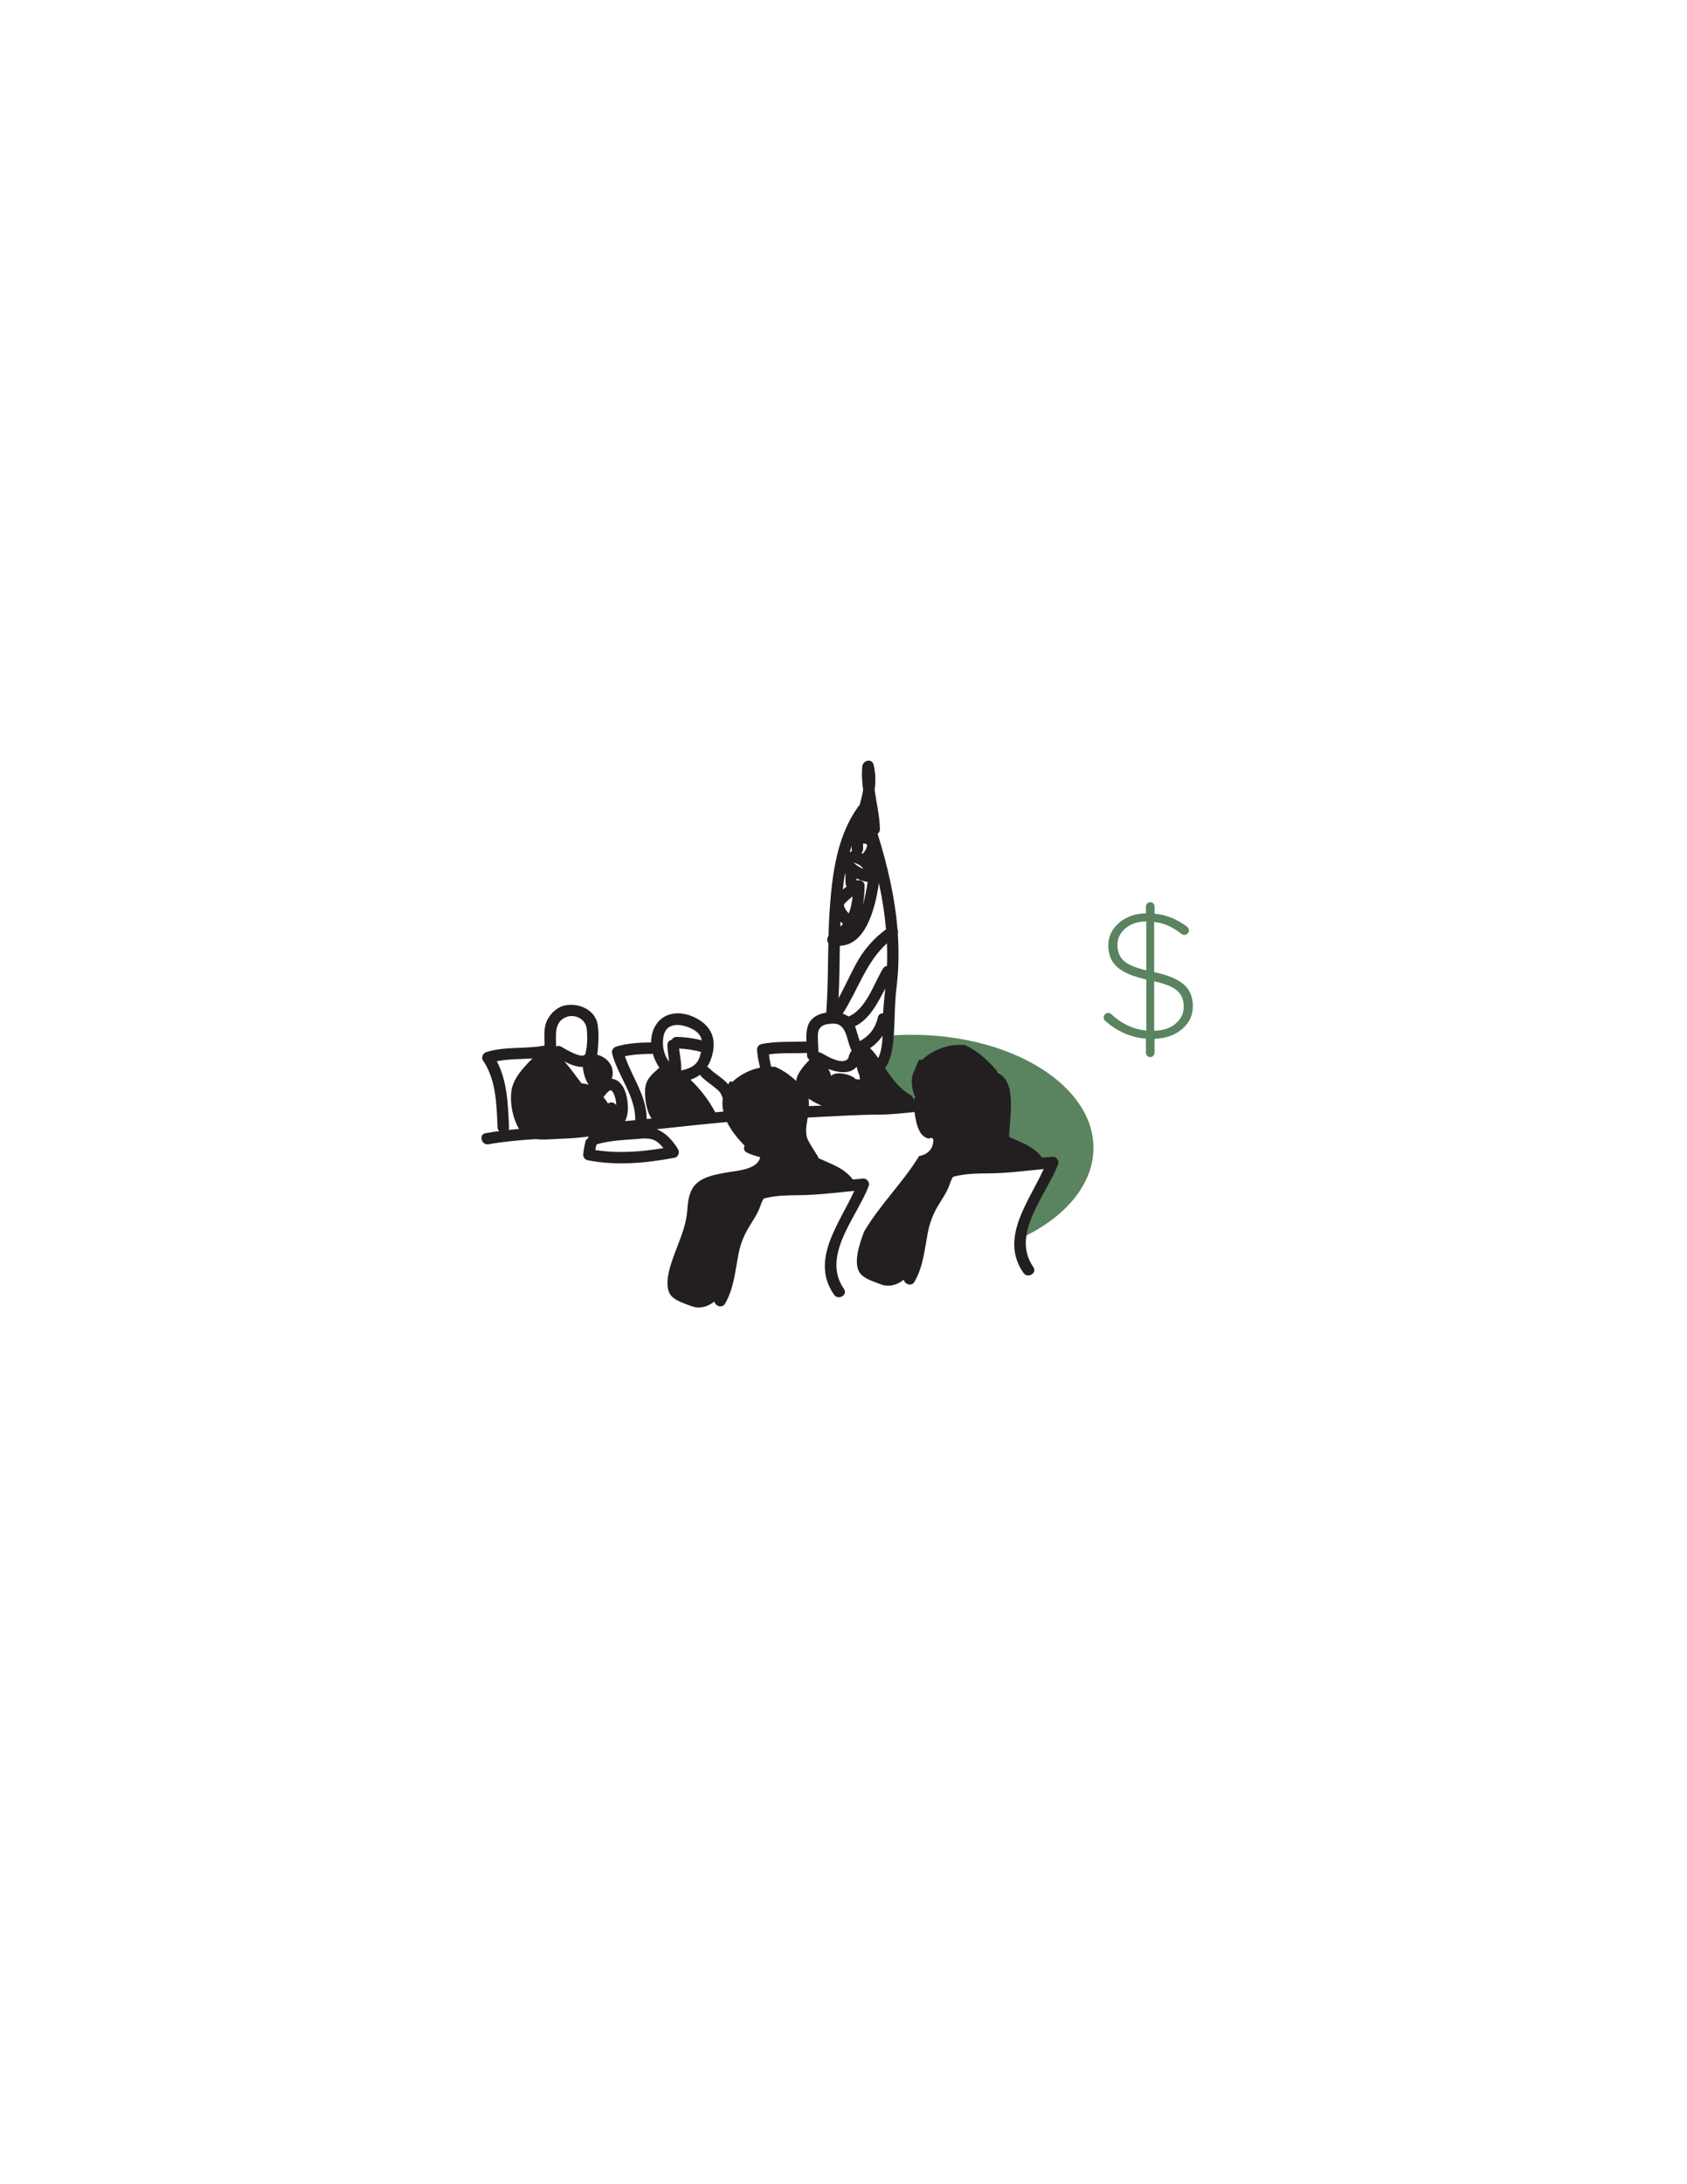 <?xml version="1.0" encoding="utf-8"?>
<!-- Generator: Adobe Illustrator 17.0.2, SVG Export Plug-In . SVG Version: 6.00 Build 0)  -->
<!DOCTYPE svg PUBLIC "-//W3C//DTD SVG 1.1//EN" "http://www.w3.org/Graphics/SVG/1.1/DTD/svg11.dtd">
<svg version="1.1" id="Layer_1" xmlns="http://www.w3.org/2000/svg" xmlns:xlink="http://www.w3.org/1999/xlink" x="0px" y="0px"
	 width="612px" height="792px" viewBox="0 0 612 792" enable-background="new 0 0 612 792" xml:space="preserve">
<path fill="#5A835F" d="M330.678,375.217c-3.191,0-6.326,0.149-9.396,0.421L321,381l-2.5,8.5l11.5,11l7.5,0.5l1-14.5L351,384
	l13.5,17.5l-2,11.5l10,5.5l8,3.5l-1.5,6.5l-8.189,20.257c15.722-7.494,25.868-19.279,25.868-32.541
	C396.678,393.573,367.129,375.217,330.678,375.217z"/>
<g>
	<path fill="#5A835F" d="M415.711,328.709c0-0.433,0.151-0.802,0.455-1.105c0.303-0.302,0.672-0.454,1.105-0.454
		c0.433,0,0.801,0.152,1.104,0.454c0.303,0.304,0.455,0.673,0.455,1.105v2.6c4.073,0.348,7.931,1.864,11.57,4.551
		c0.606,0.477,0.91,0.953,0.91,1.43c0,0.478-0.163,0.877-0.487,1.202c-0.325,0.325-0.716,0.487-1.171,0.487
		c-0.454,0-0.855-0.151-1.202-0.454c-3.033-2.427-6.283-3.836-9.75-4.226v18.2c4.94,1.04,8.515,2.524,10.725,4.452
		c2.211,1.929,3.315,4.55,3.315,7.865s-1.3,6.089-3.9,8.32c-2.6,2.232-5.937,3.412-10.01,3.542v5.07
		c0,0.433-0.152,0.801-0.455,1.104c-0.304,0.303-0.672,0.455-1.104,0.455c-0.434,0-0.803-0.152-1.105-0.455
		c-0.304-0.304-0.455-0.672-0.455-1.104v-5.135c-5.417-0.433-10.292-2.535-14.625-6.306c-0.477-0.39-0.715-0.822-0.715-1.3
		c0-0.477,0.163-0.877,0.487-1.202c0.325-0.325,0.716-0.487,1.17-0.487c0.455,0,0.834,0.152,1.138,0.455
		c3.727,3.467,7.951,5.438,12.675,5.914v-18.524c-4.854-1.083-8.363-2.578-10.529-4.485c-2.168-1.906-3.25-4.495-3.25-7.768
		c0-3.271,1.288-6.022,3.867-8.255c2.578-2.231,5.839-3.39,9.782-3.478V328.709z M408.269,336.639
		c-1.929,1.647-2.893,3.651-2.893,6.013c0,2.362,0.736,4.247,2.21,5.655c1.473,1.408,4.226,2.59,8.255,3.542v-17.745
		C412.722,334.147,410.196,334.992,408.269,336.639z M426.469,371.187c1.972-1.668,2.957-3.715,2.957-6.143
		c0-2.427-0.77-4.344-2.307-5.753c-1.539-1.407-4.346-2.567-8.418-3.478v17.94C421.907,373.711,424.496,372.855,426.469,371.187z"/>
</g>
<path fill="#231F20" d="M381.868,419.437c-1.264,0.107-2.523,0.224-3.781,0.345c-3.002-4.039-7.554-5.522-11.998-7.528
	c0-0.223,0-0.447,0-0.672c0.25-6.955,2.843-19.485-4.251-22.554c-0.05-0.238-0.096-0.475-0.159-0.712
	c-3.48-3.98-7.404-7.671-12.097-9.522c-0.013,0.046-0.032,0.089-0.044,0.136c-1.738-0.128-3.513-0.016-5.226,0.319
	c-3.243,0.634-7.124,2.466-9.894,5.115c-0.291-0.066-0.583-0.124-0.874-0.181c-0.968,1.372-1.319,3.043-2.062,4.62
	c-0.057,0.121-0.132,0.218-0.219,0.295c-0.22,0.647-0.375,1.314-0.432,2.006c-0.197,2.407,0.289,4.718,1.203,6.901
	c-0.272,0.18-0.498,0.421-0.661,0.707c-0.045-0.617-0.34-1.215-0.979-1.583c-4.191-2.416-6.78-6.045-9.311-9.812
	c1.721-2.451,2.496-5.608,2.862-8.751c0.796-6.832,0.443-13.687,1.286-20.522c0.81-6.57,0.909-13.093,0.466-19.562
	c0.15-0.509,0.094-1.051-0.112-1.526c-0.96-11.748-3.688-23.315-7.215-34.658c0.507-0.324,0.864-0.877,0.846-1.674
	c-0.11-4.81-1.266-9.481-1.921-14.197c0.407-2.986,0.397-5.998-0.375-9.121c-0.602-2.436-3.859-1.654-4.09,0.553
	c-0.303,2.897-0.095,5.728,0.294,8.539c-0.29,1.858-0.763,3.702-1.294,5.553c-0.135,0.119-0.266,0.248-0.381,0.404
	c-7.684,10.479-9.478,24.083-10.406,36.7c-0.252,3.431-0.391,6.867-0.482,10.306c-0.556,0.76-0.645,1.87-0.056,2.598
	c-0.169,8.414-0.14,16.837-0.773,25.225h0.003c-2.871,0.403-5.704,1.867-6.654,4.789c-0.594,1.829-0.623,3.746-0.533,5.67
	c-5.493,0.239-10.964-0.164-16.391,0.954c-0.862,0.178-1.578,1.135-1.529,2.008c0.124,2.195,0.568,4.368,1.113,6.534
	c-0.047,0.009-0.094,0.014-0.141,0.023c-3.243,0.634-7.124,2.466-9.894,5.115c-0.291-0.066-0.582-0.124-0.874-0.181
	c-0.248,0.351-0.455,0.722-0.638,1.106c-1.933-2.281-4.742-3.701-6.848-5.806c-0.26-0.26-0.539-0.422-0.823-0.516
	c0.671-1.052,1.233-2.258,1.666-3.679c1.941-6.375-0.043-11.245-6.108-14.249c-5.241-2.596-11.694-2.103-14.589,3.453
	c-0.893,1.713-1.28,3.634-1.263,5.583c-4.3,0.033-8.559,0.284-12.704,1.508c-1.101,0.325-1.742,1.447-1.454,2.562
	c2.111,8.177,8.572,15.437,8.367,24.115c-1.233,0.121-2.467,0.241-3.701,0.359c1.616-2.951,1.114-7.59,0.219-10.328
	c-0.694-2.124-2.079-4.401-4.414-4.928c-0.205-0.046-0.406-0.075-0.604-0.092c0.434-1.344,0.476-2.811,0.03-4.12
	c-0.821-2.407-2.962-3.997-5.342-4.635c0.251-1.19,0.297-2.466,0.381-3.527c0.192-2.432,0.186-4.916-0.189-7.329
	c-0.853-5.498-6.921-7.994-11.815-7.006c-2.888,0.583-5.259,2.846-6.525,5.406c-1.384,2.8-0.934,6.099-0.909,9.145
	c-6.984,1.363-14.234,0.215-21.108,2.353c-1.211,0.377-2.028,1.907-1.244,3.059c4.804,7.064,4.927,16.036,5.284,24.277
	c0.025,0.571,0.241,1.013,0.553,1.341c-1.635,0.22-3.267,0.459-4.896,0.749c-2.641,0.471-1.518,4.483,1.107,4.016
	c5.665-1.01,11.381-1.504,17.11-1.87c2.875,0.372,6.086-0.007,8.384-0.097c3.695-0.144,7.269-0.294,10.763-0.869
	c-0.111,0.207-0.183,0.429-0.218,0.66c-0.432,0.229-0.782,0.636-0.934,1.265c-0.381,1.575-0.662,3.075-0.793,4.685
	c-0.07,0.865,0.682,1.84,1.529,2.008c10.431,2.071,21.274,1.071,31.645-0.898c1.322-0.251,1.904-1.977,1.244-3.059
	c-1.947-3.192-4.454-5.98-7.753-7.27c8.497-0.922,16.991-1.864,25.501-2.609c1.536,3.191,3.94,6.085,6.391,8.57
	c-0.444,0.878-0.323,1.97,0.834,2.509c1.583,0.737,3.191,1.286,4.803,1.639c-0.873,4.509-8.275,4.89-11.875,5.528
	c-4.242,0.752-10.03,1.615-12.561,5.62c-1.56,2.471-1.787,5.352-2.014,8.197c-0.385,4.814-1.979,8.797-3.681,13.276
	c-1.581,4.162-5.788,13.984-1.904,17.911c1.674,1.693,5.019,2.736,7.234,3.556c2.7,0.999,5.379,0.269,7.646-1.322
	c0.196-0.137,0.37-0.29,0.555-0.434c0.257,1.666,2.786,2.652,3.868,0.788c3.134-5.404,3.652-11.59,4.792-17.614
	c0.633-3.345,1.714-6.402,3.408-9.359c1.61-2.809,3.545-5.35,4.601-8.443c0.332-0.972,0.65-1.831,1.234-2.681
	c0.415-0.096,0.83-0.193,1.246-0.286c3.836-0.876,7.771-0.889,11.685-0.928c6.696-0.065,13.276-0.92,19.915-1.573
	c-5.4,11.881-16.125,25.057-7.366,37.65c1.521,2.188,5.133,0.109,3.596-2.102c-8.37-12.035,4.831-26.158,9.012-37.376
	c0.452-1.211-0.725-2.744-2.008-2.636c-1.264,0.107-2.523,0.224-3.781,0.345c-3.107-4.18-7.875-5.621-12.466-7.74
	c-0.043-0.24-0.126-0.486-0.278-0.735c-1.115-1.836-2.322-3.605-3.343-5.497c-1.423-2.639-0.721-5.648-0.281-8.429
	c0.003-0.019,0.005-0.038,0.009-0.058c8.797-0.411,17.584-1.039,26.397-1.076c4.094-0.017,8.216-0.531,12.335-0.937
	c0.403,2.541,0.777,5.14,2.071,7.324c0.852,1.438,2.012,2.128,3.292,2.341c0.42-0.531,1.509-0.328,1.492,0.544
	c-0.059,3.183-2.085,5.234-5.151,5.754c-5.914,9.644-14.219,17.627-19.98,27.394c-1.807,4.765-4.306,12.297-1.022,15.617
	c1.674,1.693,5.019,2.736,7.234,3.556c2.7,0.999,5.379,0.269,7.646-1.322c0.196-0.137,0.37-0.29,0.555-0.434
	c0.257,1.666,2.786,2.652,3.868,0.788c3.134-5.404,3.652-11.59,4.792-17.614c0.633-3.345,1.714-6.402,3.408-9.359
	c1.61-2.809,3.545-5.35,4.601-8.443c0.332-0.972,0.65-1.831,1.234-2.681c0.415-0.096,0.83-0.193,1.246-0.286
	c3.836-0.876,7.771-0.889,11.685-0.928c6.696-0.065,13.276-0.92,19.915-1.573c-5.4,11.881-16.125,25.057-7.366,37.65
	c1.521,2.188,5.133,0.109,3.596-2.102c-8.37-12.035,4.831-26.158,9.012-37.376C384.327,420.861,383.151,419.329,381.868,419.437z
	 M188.281,409.354c-1.261,0.111-2.52,0.235-3.779,0.373c0.115-0.261,0.178-0.565,0.162-0.92c-0.349-8.044-0.599-16.745-4.433-23.991
	c4.238-0.842,8.609-0.746,12.939-1.021c-3.461,3.467-7.216,7.441-7.71,12.261C185.017,400.385,186.039,405.524,188.281,409.354z
	 M201.732,379.451c0.008-3.973-0.874-8.859,3.702-10.669c3.152-1.247,7.023,0.756,7.408,4.214c0.32,2.878,0.237,6.112-0.423,8.934
	c-0.624,2.667-7.565-1.706-8.845-2.404C202.906,379.161,202.263,379.196,201.732,379.451z M210.983,392.834
	c-2.12-2.638-3.972-5.515-6.279-7.951c2.149,1.103,4.53,2.078,6.723,1.99c0.156,1.974,0.858,4.63,2.118,6.468
	C212.755,393.005,211.862,392.918,210.983,392.834z M219.229,397.463c0.486-0.673,1.035-1.369,1.722-1.846
	c0.259-0.18,0.424-0.237,0.661-0.298c0.005,0.002,0.009,0.006,0.014,0.008c-0.007,0.021,0.046,0.041,0.07,0.043
	c0.776,0.471,1.227,1.789,1.511,2.836c0.222,0.817,0.332,1.654,0.37,2.495c-0.112-0.126-0.232-0.251-0.362-0.373
	c-0.845-0.795-1.874-0.694-2.614-0.178c-0.516-0.814-1.069-1.603-1.676-2.343C219.033,397.707,219.135,397.594,219.229,397.463z
	 M240.668,416.311c-8.119,1.363-16.579,1.999-24.707,0.682c0.11-0.634,0.248-1.263,0.425-1.884c0.012-0.051,0.012-0.097,0.021-0.147
	c4.152-1.216,8.459-1.544,12.765-1.814c2.157-0.135,4.543-0.522,6.689-0.184C237.799,413.269,239.396,414.704,240.668,416.311z
	 M234.012,395.333c-0.109,3.003,0.49,7.676,2.365,10.25c-0.591,0.059-1.183,0.117-1.774,0.176
	c0.032-8.301-5.323-15.123-7.897-22.764c3.21-0.685,6.458-0.828,9.767-0.847c0.131-0.001,0.249-0.019,0.367-0.038
	c0.514,1.816,1.325,3.543,2.354,5.019C236.581,389.57,234.162,391.188,234.012,395.333z M243.693,377.024
	c-0.863,0.17-1.604,0.821-1.578,1.964c0.039,1.739,0.326,3.468,0.518,5.194c0.027,0.242,0.063,0.511,0.1,0.791
	c-2.026-2.551-2.626-6.09-2.02-9.237c1.016-5.273,6.53-4.544,10.2-2.726c2.276,1.127,3.334,2.549,3.679,4.197
	c-2.996-0.744-6.024-1.17-9.138-1.2C244.582,375.999,243.999,376.435,243.693,377.024z M246.362,380.212
	c2.719,0.102,5.338,0.522,7.964,1.226c-0.132,0.543-0.287,1.098-0.461,1.666c-1.021,3.353-3.709,4.43-6.772,5.024
	C247.307,385.562,246.61,382.683,246.362,380.212z M259.483,403.327c-2.378-4.48-5.418-8.384-8.992-11.811
	c1.312-0.452,2.457-1.059,3.465-1.823c0.1,0.223,0.239,0.442,0.445,0.647c1.806,1.805,3.982,3.128,5.899,4.802
	c1.086,0.949,1.622,2.061,1.914,3.257c-0.034,0.205-0.077,0.408-0.094,0.618c-0.113,1.381,0.009,2.729,0.297,4.041
	C261.438,403.145,260.461,403.238,259.483,403.327z M318.609,383.678c-0.512-0.723-1.039-1.438-1.595-2.138
	c-0.455-0.573-0.93-1.045-1.413-1.437c1.817-1.238,3.375-2.771,4.573-4.594C320.072,378.292,319.724,381.363,318.609,383.678z
	 M320.367,367.435c-0.846-0.034-1.671,0.404-1.91,1.487c-0.869,3.935-3.196,6.822-6.54,8.58c-0.709-1.747-1.073-3.616-1.732-5.385
	c5.209-2.511,8.198-8.347,10.96-13.711C320.851,361.41,320.541,364.409,320.367,367.435z M321.762,350.25
	c-0.541,0.072-1.061,0.364-1.429,0.961c-3.347,5.422-6.096,14.763-12.542,17.39c-0.624-0.457-1.331-0.789-2.08-1.031
	c5.532-8.628,8.418-18.609,16.039-25.507C321.858,344.779,321.871,347.507,321.762,350.25z M310.79,319.284
	c-0.032-0.261-0.059-0.522-0.077-0.784c1.264,0.635,2.608,1.09,4.037,1.298c-0.385,2.704-0.929,5.626-1.706,8.349
	c0.424-2.307,0.595-4.675,0.619-6.978C313.679,319.576,312.123,318.841,310.79,319.284z M313.107,307.842v-1.996
	c0.245,0.008,0.49,0.027,0.728,0.076c0.045,0.009,0.575,0.203,0.48,0.13c0.126,0.098,0.22,0.285,0.189,0.197
	c0.104,0.299-0.004,0.683-0.178,1.213c-0.253,0.768-0.812,1.487-1.334,2.108c-0.17-0.083-0.343-0.161-0.52-0.235
	C312.853,309,313.107,308.503,313.107,307.842z M313.201,315.11c-1.302-0.545-2.493-1.382-3.586-2.312
	C311.223,313.184,312.469,313.907,313.201,315.11z M308.943,306.692v1.15c0,0.299,0.058,0.558,0.15,0.79
	c-0.324,0.068-0.616,0.201-0.862,0.391C308.451,308.239,308.691,307.463,308.943,306.692z M309.3,325.028
	c-0.211,2.129-0.622,4.249-1.385,6.207c-0.961-1.034-2.292-2.832-1.486-3.635C307.351,326.682,308.293,325.81,309.3,325.028z
	 M306.576,316.506c0.251,1.351,0.064,3.016,0.22,4.105c0.05,0.351,0.168,0.632,0.327,0.856c-0.462,0.348-0.92,0.707-1.373,1.083
	C305.967,320.533,306.237,318.513,306.576,316.506z M304.927,334.176c0.231,0.231,0.468,0.46,0.738,0.68
	c0.05,0.04,0.102,0.066,0.153,0.101c-0.296,0.378-0.619,0.739-0.964,1.088C304.876,335.422,304.902,334.799,304.927,334.176z
	 M304.673,342.941c9.128-0.251,12.71-12.667,14.18-22.733c1.2,5.535,2.084,11.125,2.57,16.772
	c-4.623,3.409-8.178,7.535-10.944,12.662c-2.202,4.08-4.05,8.261-6.258,12.28C304.522,355.605,304.558,349.271,304.673,342.941z
	 M302.286,371.178c5.087-0.065,4.724,6.224,6.643,9.724c-0.385,0.564-0.725,1.23-0.995,2.023c-0.069,0.202-0.096,0.396-0.098,0.582
	c-1.623,3.116-7.589-0.376-9.776-1.647c-0.394-0.229-0.779-0.307-1.14-0.286c-0.04-2.041-0.234-4.075-0.225-6.118
	C296.71,371.957,299.108,371.219,302.286,371.178z M288.826,391.936c-2.406-2.208-5.031-4.076-7.956-5.229
	c-0.013,0.046-0.032,0.089-0.044,0.136c-0.354-0.026-0.709-0.035-1.065-0.042c-0.341-1.472-0.634-2.959-0.813-4.474
	c4.567-0.662,9.204-0.317,13.812-0.527c0.005,0.261,0.015,0.523,0.012,0.781c-0.01,0.811,0.366,1.372,0.892,1.693
	C291.629,386.426,289.136,389.202,288.826,391.936z M293.453,401.07c0.031-0.907,0.01-1.808-0.091-2.705
	c1.472,1.019,3.078,1.907,4.752,2.531C296.559,400.949,295.007,401.013,293.453,401.07z M303.102,389.303
	c-0.686,0.136-1.19,0.433-1.588,0.822c-0.234-0.885-0.564-1.724-1.021-2.504c3.699,1.388,7.85,1.954,10.168-0.709
	c0.074,0.056,0.14,0.119,0.213,0.176c0.208,1.07,0.532,2.021,0.92,2.912c0.079,0.489,0.127,0.984,0.144,1.484
	c-0.487-0.115-0.973-0.171-1.467-0.156c-0.333-0.356-0.746-0.671-1.254-0.928C307.546,389.554,304.971,388.931,303.102,389.303z"/>
</svg>
